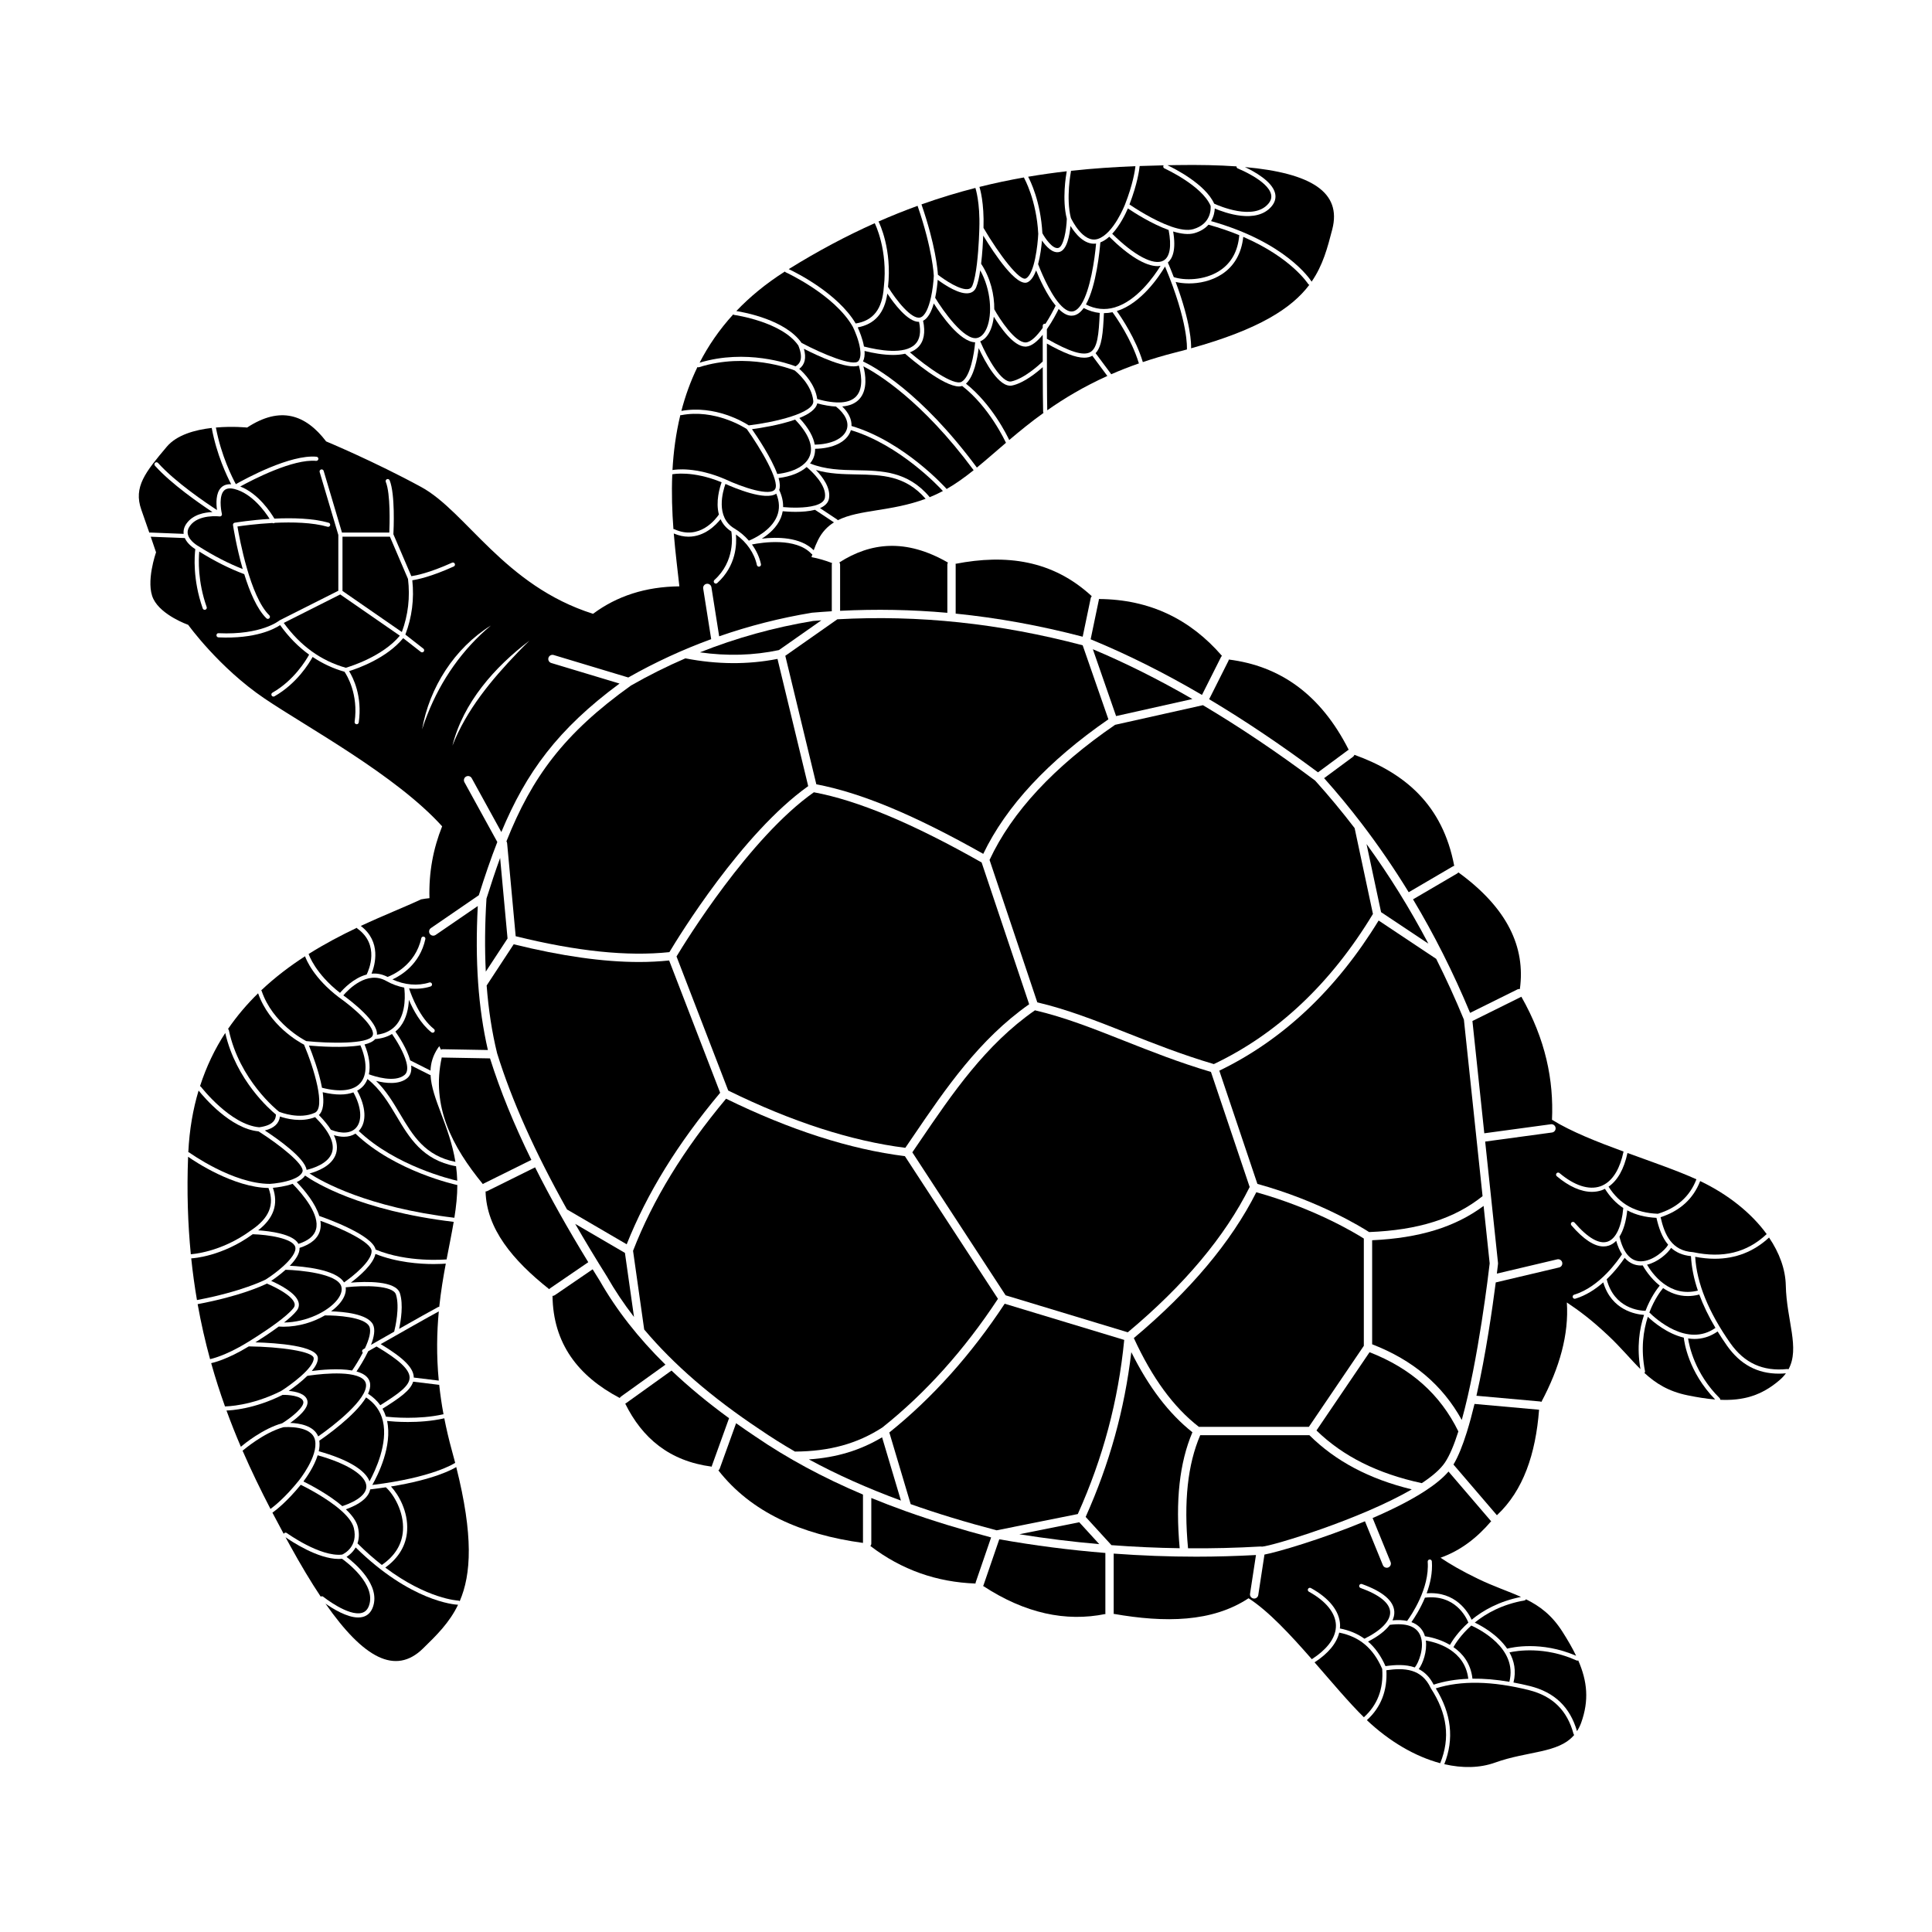 <?xml version="1.0" encoding="utf-8"?>
<!-- Generator: Adobe Illustrator 27.5.0, SVG Export Plug-In . SVG Version: 6.00 Build 0)  -->
<svg version="1.1" xmlns="http://www.w3.org/2000/svg" xmlns:xlink="http://www.w3.org/1999/xlink" x="0px" y="0px"
	 viewBox="0 0 500 500" style="enable-background:new 0 0 500 500;" xml:space="preserve">
<g id="BACKGROUND">
	<rect style="fill:#FFFFFF;" width="500" height="500"/>
</g>
<g id="OBJECTS">
	<g>
		<path d="M118.247,306.659c-0.16-0.033-16-3.457-26.255-13.285c-0.834,0.532-1.836,0.818-2.981,0.818
			c-0.806,0-1.682-0.144-2.601-0.411c0.818,1.752,1.002,3.352,0.545,4.789c-1.011,3.178-4.846,4.591-6.853,5.124
			c3.3,2.147,15.033,8.774,37.47,11.461c0.007,0.001,0.012,0.005,0.018,0.006c0.467-2.94,0.769-5.75,0.765-8.491
			C118.319,306.67,118.283,306.667,118.247,306.659z"/>
		<path d="M73.509,342.267c5.813-0.063,11.433-2.892,13.769-5.874c0.703-0.898,1.453-2.241,1.029-3.537
			c-1.054-3.224-10.544-4.142-14.402-4.24c-1.366,1.222-2.806,2.26-3.718,2.878c2.018,0.889,6.404,3.073,7.075,5.526
			c0.209,0.762,0.049,1.511-0.46,2.167C76.087,340.105,74.885,341.181,73.509,342.267z"/>
		<path d="M85.634,292.377c2.869,1.141,5.256,0.945,6.56-0.558c1.622-1.868,1.314-5.412-0.737-9.113
			c-0.921,0.334-2.045,0.552-3.448,0.552c-1.265,0-2.761-0.186-4.494-0.592c0.35,2.593,0.191,4.838-0.997,5.9
			C83.824,289.897,84.877,291.171,85.634,292.377z"/>
		<path d="M79.949,270.586c0.817,2.013,2.622,6.738,3.382,10.927c4.783,1.205,8.241,0.764,9.992-1.308
			c1.724-2.04,1.689-5.641-0.052-9.681C88.921,271.269,82.458,270.81,79.949,270.586z"/>
		<path d="M59.01,266.296c0.105,0.075,0.186,0.184,0.215,0.32c2.734,12.859,12.435,20.659,12.996,21.1
			c0.582,0.235,5.321,2.043,9.245,0.271c2.859-1.288-0.162-11.418-2.781-17.632c-1.311-0.675-8.913-4.897-11.891-13.291
			C63.976,259.815,61.351,262.882,59.01,266.296z"/>
		<path d="M68.537,292.563c3.217,2.108,10.378,7.124,10.807,10.205c1.592-0.376,5.655-1.604,6.584-4.528
			c0.761-2.397-0.722-5.469-4.376-9.127c-3.582,1.433-7.513,0.387-9.103-0.161C72.219,290.773,70.907,291.983,68.537,292.563z"/>
		<path d="M97.094,268.914c-0.523,0.628-1.488,1.083-2.751,1.392c1.2,2.873,1.574,5.553,1.123,7.717
			c1.464,0.542,6.682,2.256,9.227,0.179c0.791-0.645,0.836-1.843,0.493-3.234c-0.005-0.015-0.007-0.03-0.011-0.045
			c-0.63-2.5-2.513-5.611-3.722-7.332C100.234,268.336,98.776,268.777,97.094,268.914z"/>
		<path d="M67.722,256.479c2.842,8.338,10.753,12.557,11.539,12.958c5.999,0.614,15.867,0.799,17.11-1.311
			c1.196-2.025-4.645-7.197-8.607-9.981c-0.004-0.003-0.005-0.007-0.009-0.009c-0.002-0.001-0.004-0.001-0.006-0.002
			c-6.541-4.947-8.493-9.777-8.805-10.651c-3.909,2.523-7.754,5.431-11.333,8.809C67.659,256.345,67.698,256.408,67.722,256.479z"/>
		<path d="M117.951,301.803c-0.033,0-0.066-0.003-0.1-0.01c-8.496-1.597-11.922-7.358-15.235-12.929
			c-2.053-3.451-4.187-7.001-7.518-9.618c-0.244,0.608-0.546,1.175-0.953,1.655c-0.412,0.487-0.972,0.966-1.705,1.367
			c2.266,4.126,2.506,8.023,0.566,10.257c-0.053,0.061-0.12,0.102-0.175,0.16c9.558,9.096,24.03,12.557,25.504,12.891
			c-0.042-1.306-0.146-2.569-0.309-3.786C118.002,301.793,117.977,301.803,117.951,301.803z"/>
		<path d="M98.522,347.857c5.949,3.577,8.527,6.174,8.561,8.614c0,0.013-0.002,0.026-0.002,0.04l6.473,0.788
			c-0.63-6.611-0.498-12.526,0.01-17.911C111.013,340.756,103.315,345.127,98.522,347.857z"/>
		<path d="M89.47,333.155c0.165,1.22-0.288,2.555-1.343,3.902c-0.619,0.79-1.449,1.577-2.443,2.313
			c3.183,0.097,9.483,0.64,10.852,3.427c0.639,1.301,0.252,3.255-0.521,5.249c1.499-0.855,3.675-2.095,5.999-3.415
			c0.268-1.066,1.5-6.352,0.457-9.618C101.712,332.637,94.333,332.603,89.47,333.155z"/>
		<path d="M78.959,304.233c-0.478,0.704-1.253,1.257-2.158,1.69c2.116,2.22,4.838,5.543,5.824,8.765
			c2.26,0.786,13.785,4.963,14.582,8.699c8.257,3.438,18.116,2.563,18.215,2.552c0.051-0.003,0.1,0.009,0.149,0.019
			c0.657-3.442,1.326-6.663,1.846-9.738C93.092,313.304,81.451,305.986,78.959,304.233z"/>
		<path d="M74.998,327.578c3.438,0.169,12.006,0.929,14.036,4.315c2.396-1.658,7.174-5.507,7.139-8.116
			c-0.031-2.307-7.802-5.89-13.255-7.842c0.131,0.848,0.122,1.679-0.084,2.467c-0.547,2.083-2.341,3.607-5.309,4.549
			C77.602,324.426,76.463,326.082,74.998,327.578z"/>
		<path d="M106.006,356.486c-0.029-2.061-2.673-4.537-8.557-8.017c-0.897,0.511-1.643,0.937-2.154,1.229
			c-1.039,2.179-2.332,4.2-3.036,5.24c0.855,0.234,1.607,0.554,2.189,0.983c0.773,0.569,1.222,1.295,1.335,2.157
			c0.106,0.806-0.105,1.692-0.532,2.617c1.289,0.833,2.348,1.826,3.165,2.975C103.167,360.68,106.036,358.661,106.006,356.486z"/>
		<path d="M357.422,236.065l12.241,8.15c-4.787-9.085-10.129-17.69-16.003-25.774L357.422,236.065z"/>
		<path d="M112.242,327.136c-3.599,0-9.579-0.416-15.08-2.617c-0.576,2.708-4.171,5.775-6.363,7.425
			c3.871-0.32,11.653-0.532,12.698,2.742c0.937,2.939,0.237,7.164-0.208,9.222c4.208-2.386,8.575-4.846,10.082-5.639
			c0.098-0.051,0.202-0.06,0.304-0.05c0.423-4.005,1.044-7.71,1.696-11.194C114.972,327.058,113.85,327.136,112.242,327.136z"/>
		<path d="M114.665,366.024c0.039-0.009,0.077-0.003,0.116-0.004c-0.492-2.65-0.855-5.193-1.117-7.645
			c-0.021,0.003-0.04,0.011-0.061,0.011s-0.044-0.001-0.066-0.004l-6.613-0.805c-0.68,2.281-3.569,4.258-7.931,7.001
			c0.364,0.643,0.661,1.327,0.893,2.053C101.468,366.804,108.372,367.44,114.665,366.024z"/>
		<path d="M52.008,281.264c0.076,0.099,7.637,9.849,15.084,10.47c3.705-0.494,4.294-2.054,4.317-3.291
			c-1.427-1.165-10.311-8.85-13.113-21.111c-2.657,4.064-4.879,8.639-6.532,13.764C51.856,281.13,51.943,281.181,52.008,281.264z"/>
		<path d="M193.785,110.09c6.695-0.804,16.99-3.2,16.693-6.321c-0.408-4.285-4.325-7.507-4.817-7.897
			c-0.905-0.364-12.388-4.783-24.768-0.833c-0.139,0.043-0.281,0.026-0.402-0.034c-1.807,3.725-3.159,7.529-4.152,11.341
			C185.111,104.771,192.551,109.286,193.785,110.09z"/>
		<path d="M205.892,94.805c1.063-0.633,2.126-1.919,0.717-5.386c-4.232-6.156-16.443-7.892-16.566-7.909
			c-0.113-0.015-0.206-0.072-0.284-0.144c-3.633,3.975-6.487,8.178-8.702,12.5C193.068,90.234,204.133,94.131,205.892,94.805z"/>
		<path d="M187.66,124.016c0.004,0.002,0.006,0.005,0.009,0.007c0.003,0.001,0.005,0.001,0.008,0.002
			c4.382,2.061,11.768,4.572,12.934,2.531c1.215-2.126-3.833-10.605-7.339-15.512c-0.738-0.483-8.321-5.265-16.974-3.602
			c-0.079,0.014-0.157,0.008-0.23-0.011c-1.162,4.784-1.776,9.57-2.031,14.217C174.934,121.488,180.103,120.78,187.66,124.016z"/>
		<path d="M206.847,95.458c1.264,1.11,4.121,4.005,4.651,7.826c4.989,1.364,8.391,1.128,10.096-0.72
			c2.08-2.255,1.134-6.393,0.67-7.963c-2.889,1.155-10.794-2.581-14.219-4.331C208.717,92.616,208.316,94.355,206.847,95.458z"/>
		<path d="M229.82,74.244c2.09,3.437,6.099,8.511,8.32,7.928c1.286-0.343,2.198-2.577,2.777-5.149
			c0.001-0.005,0.002-0.009,0.003-0.014c0.427-1.903,0.672-3.988,0.748-5.632c-0.007-0.188-0.316-6.86-4.202-18.108
			c-3.319,1.206-6.686,2.553-10.102,4.055C227.609,57.81,230.896,64.526,229.82,74.244z"/>
		<path d="M228.73,74.337c0-0.004,0.003-0.006,0.004-0.009c0-0.005-0.002-0.01-0.001-0.015c1.121-9.64-2.309-16.46-2.344-16.529
			c-0.004-0.007-0.003-0.015-0.006-0.022c-7.193,3.217-14.605,7.125-22.262,11.886c2.037,0.965,12.713,6.303,17.333,14.07
			C226.016,82.984,228.336,79.998,228.73,74.337z"/>
		<path d="M301.161,42.786c-2.054,0.045-4.128,0.103-6.22,0.181c-0.09,0.943-0.552,4.524-2.636,9.948
			c1.315,0.893,6.198,4.099,10.695,5.682c0.056,0.009,0.107,0.03,0.157,0.056c2.129,0.733,4.161,1.091,5.671,0.648
			c4.716-1.375,4.536-5.397,4.476-6.031c-2.246-5.258-11.844-9.634-11.94-9.678c-0.271-0.122-0.392-0.441-0.27-0.712
			C301.111,42.843,301.138,42.817,301.161,42.786z"/>
		<path d="M186.052,133.152c-0.897-3.327,0.222-7.008,0.703-8.338c-7.538-3.096-12.577-2.097-12.629-2.086
			c-0.048,0.009-0.093,0.003-0.14,0c-0.216,4.967-0.038,9.76,0.297,14.208c0.088-0.007,0.178,0,0.264,0.039
			C181.073,139.945,185.313,134.248,186.052,133.152z"/>
		<path d="M125.725,251.454l5.626-8.575l-1.92-20.838c-1.196,3.289-2.357,6.777-3.531,10.517
			C125.477,239.288,125.432,245.55,125.725,251.454z"/>
		<path d="M49.015,298.289c0.112,0.081,11.286,8.098,20.815,8.098c0.008,0,0.015,0,0.023,0c1.263-0.071,3.806-0.395,5.791-1.146
			c0.017-0.007,0.033-0.012,0.05-0.018c1.241-0.476,2.256-1.12,2.586-1.98c0.699-1.819-6.202-7.182-11.377-10.45
			c-7.223-0.671-14.142-8.861-15.503-10.56c-1.446,4.812-2.382,10.11-2.665,15.965C48.833,298.204,48.929,298.228,49.015,298.289z"
			/>
		<path d="M162.188,322.021c5.26-13.213,13.184-26.06,24.19-39.211l-13.204-34.24c-2.475,0.251-5.04,0.395-7.734,0.395
			c-9.352,0-20.082-1.524-32.496-4.586l-7.001,10.671c0.479,6.252,1.371,12.082,2.71,17.539
			c3.767,12.155,9.738,25.502,18.088,40.418L162.188,322.021z"/>
		<path d="M201.082,133.605c0.736-1.804,0.67-3.77-0.181-5.851c-2.78,1.927-10.822-1.459-13.157-2.513
			c-0.683,1.906-2.642,8.593,2.289,11.516c0.005,0.003,0.009,0.007,0.014,0.009c0.002,0.001,0.004,0.003,0.006,0.004
			c1.432,0.851,2.695,1.933,3.756,3.155C195.063,139.41,199.558,137.338,201.082,133.605z"/>
		<path d="M66.814,318.406c2.978,0.199,9.04,0.919,10.43,3.506c2.566-0.823,4.104-2.091,4.547-3.783
			c0.986-3.759-3.258-8.881-6.063-11.764c-1.877,0.666-3.983,0.94-5.104,1.043C72.09,311.652,70.84,315.267,66.814,318.406z"/>
		<path d="M117.807,378.603c-0.258-0.998-0.531-2.017-0.82-3.063c-0.817-2.95-1.472-5.775-2.006-8.501
			c-0.027,0.011-0.05,0.029-0.079,0.035c-3.237,0.73-6.58,0.938-9.33,0.938c-2.425,0-4.366-0.159-5.389-0.265
			c1.388,6.469-2.348,13.939-3.829,16.556c15.676-1.917,21.228-5.59,21.283-5.628C117.69,378.638,117.748,378.618,117.807,378.603z"
			/>
		<path d="M131.066,217.736l0.051,0.094c0.071,0.129,0.115,0.272,0.128,0.42l2.215,24.046c15.885,3.918,28.908,5.261,39.781,4.116
			c2.385-3.99,18.763-30.753,35.922-42.962l-7.949-32.926c-7.639,1.507-15.653,1.453-23.838-0.145
			c-4.81,2.074-9.505,4.418-14.069,7.029C145.898,189.85,137.656,201.166,131.066,217.736z"/>
		<path d="M215.828,135.193l-4.902-3.255c-1.567,0.407-3.398,0.529-5.001,0.529c-1.417,0-2.652-0.093-3.362-0.16
			c-0.097,0.581-0.257,1.151-0.485,1.71c-1.007,2.461-3.095,4.235-4.918,5.388c3.897-0.457,9.969-0.471,13.428,2.997
			c0.313-0.873,0.676-1.754,1.12-2.642C212.751,137.676,214.149,136.238,215.828,135.193z"/>
		<path d="M201.59,168.241l10.975-7.699c-0.717,0.054-1.432,0.1-2.15,0.163c-10.092,1.669-19.886,4.393-29.271,8.12
			C188.167,169.826,195.027,169.635,201.59,168.241z"/>
		<path d="M381.604,363.337c-0.625,2.598-1.294,5.076-2.002,7.341c-0.005,0.014-0.008,0.028-0.013,0.042
			c-1.058,3.378-2.206,6.254-3.433,8.302l11.245,13.12c6.868-6.418,10.03-15.914,10.909-27.307c-0.005,0-0.009,0-0.013-0.001
			L381.604,363.337z"/>
		<path d="M340.208,430.215c4.522,5.196,8.902,10.415,12.764,14.214c0.007-0.007,0.009-0.016,0.016-0.022
			c3.51-3.162,5.1-7.363,4.726-12.491c-2.301-5.351-5.858-8.337-11.128-9.397C345.937,425.255,343.785,427.884,340.208,430.215z"/>
		<path d="M354.047,424.839c1.846,1.588,3.335,3.693,4.521,6.357c2.57-0.369,5.24-0.488,7.575,0.334
			c0.971-1.099,2.655-5.317,1.428-8.264c-0.996-2.393-3.663-3.313-7.897-2.756C358.554,422.031,356.654,423.503,354.047,424.839z"/>
		<path d="M380.769,420.69c-2.696,2.41-4.132,4.707-4.617,5.582c2.343,1.62,4.427,4.134,4.904,8.024
			c0.006,0.05-0.004,0.096-0.011,0.143c2.987-0.043,6.183,0.23,9.577,0.811C392.843,426.571,382.737,421.57,380.769,420.69z"/>
		<path d="M370.299,436.925c-2.348-5.127-6.88-5.332-11.503-4.673c0.282,5.267-1.405,9.617-5.051,12.92
			c5.771,5.476,12.47,9.407,18.993,11.145c0.006-0.021,0.003-0.043,0.012-0.064C375.361,449.792,374.559,443.469,370.299,436.925z"
			/>
		<path d="M368.565,422.851c0.082,0.197,0.149,0.401,0.211,0.606c0.987,0.141,3.779,0.661,6.467,2.236
			c0.565-1.001,2.067-3.338,4.772-5.768c-0.562-1.398-3.45-7.365-11.236-6.452c-1.233,2.962-2.755,5.278-3.505,6.331
			C367.134,420.48,368.085,421.698,368.565,422.851z"/>
		<path d="M379.988,434.426c-0.455-3.709-2.487-6.034-4.73-7.502c-0.008-0.003-0.016-0.001-0.024-0.005
			c-0.069-0.032-0.127-0.076-0.174-0.129c-2.342-1.472-4.856-2.024-6.052-2.213c0.367,2.817-0.773,5.949-1.836,7.384
			c1.524,0.769,2.852,2.045,3.853,4.03c2.723-0.893,5.723-1.394,8.975-1.523C379.998,434.453,379.989,434.441,379.988,434.426z"/>
		<path d="M338.866,371.425l-28.25,0.001c-3.25,7.593-4.284,17.183-3.151,29.274c6.261,0.046,12.526-0.105,18.78-0.467
			c0.048-0.002,0.091,0.012,0.137,0.015c0.03,0.002,0.058-0.009,0.088-0.004c0.019,0.003,0.034,0.015,0.052,0.019
			c0.025,0.005,0.052,0.001,0.077,0.008c2.679-0.168,25.424-7.051,38.76-14.82C354.344,382.764,345.654,378.158,338.866,371.425z"/>
		<path d="M407.896,428.511c-0.957-1.994-2.156-4.063-3.568-6.272c-2.747-4.297-5.864-6.595-9.406-8.349
			c-0.073,0.15-0.206,0.269-0.382,0.3c-5.772,1.015-9.945,3.352-12.871,5.732c1.758,0.843,5.896,3.108,8.381,6.751
			C391.189,426.37,398.787,424.6,407.896,428.511z"/>
		<path d="M432.483,322.945c-0.962,1.507-3.471,3.691-6.227,4.357c0.607,1.051,2.02,3.197,4.221,4.848
			c0.072,0.025,0.141,0.062,0.2,0.118c0.017,0.017,0.025,0.039,0.039,0.057c2.17,1.551,5.065,2.588,8.674,1.686
			c0.008-0.002,0.015,0.001,0.023-0.001c-1.048-3.083-1.646-6.063-1.79-8.927C435.414,324.874,433.748,324.096,432.483,322.945z"/>
		<path d="M377.105,226.064l-11.413,6.684c2.731,4.559,5.313,9.252,7.743,14.074c0.019,0.028,0.028,0.06,0.045,0.09
			c2.487,4.94,4.815,10.014,6.979,15.217l12.259-6.077c0.201-0.1,0.416-0.112,0.623-0.083c1.493-10.812-3.193-20.946-15.913-30.197
			C377.343,225.887,377.235,225.988,377.105,226.064z"/>
		<path d="M424.518,326.428c0.045,0.001,0.09,0.002,0.135,0.002c3.144,0,6.386-3.006,7.061-4.293
			c-1.597-1.884-2.445-4.422-3.024-6.958c-2.913-0.151-5.411-0.786-7.556-1.939c-0.312,2.914-1.004,5.216-2.022,6.807
			C420.113,324.203,421.928,326.357,424.518,326.428z"/>
		<path d="M416.292,307.108c2.88,4.539,6.943,6.787,12.763,7.015c4.921-1.491,8.273-4.483,9.963-8.892
			c0.004-0.009,0.012-0.016,0.016-0.025c-4.931-2.241-11.374-4.457-17.846-6.813C420.294,302.569,418.613,305.522,416.292,307.108z"
			/>
		<path d="M443.775,325.765c-1.624,0-3.314-0.176-5.062-0.508c0.4,6.813,3.454,14.332,9.104,22.369
			c3.632,5.149,8.433,7.331,14.712,6.681c0.117-0.012,0.226,0.023,0.323,0.08c3.026-5.499-0.492-12.685-0.688-21.701
			c-0.092-4.236-1.672-8.468-4.335-12.411C453.889,323.926,449.178,325.765,443.775,325.765z"/>
		<path d="M443.956,343.656c-1.763-2.96-3.157-5.847-4.191-8.653c-0.037,0.019-0.071,0.044-0.114,0.054
			c-1.001,0.25-1.954,0.362-2.857,0.362c-2.525,0-4.654-0.883-6.387-2.065c-0.64,0.762-2.273,2.928-3.558,6.317
			C428.38,341.193,436.657,348.815,443.956,343.656z"/>
		<path d="M429.757,315.013c1.047,4.553,2.86,8.707,8.411,9.049c7.721,1.641,13.907,0.118,18.999-4.636
			c0.017-0.015,0.037-0.021,0.055-0.034c-3.963-5.466-10.036-10.309-17.219-13.731C438.23,310.25,434.776,313.386,429.757,315.013z"
			/>
		<path d="M415.811,331.069c1.935,7.582,8.516,8.146,10.043,8.173c1.298-3.406,2.95-5.638,3.683-6.526
			c-2.444-1.952-3.932-4.376-4.411-5.236c-0.158,0.012-0.315,0.027-0.473,0.027c-0.056,0-0.109-0.001-0.165-0.002
			c-1.249-0.035-2.727-0.487-4.025-1.98C419.75,326.603,418.134,328.855,415.811,331.069z"/>
		<path d="M234.595,391.163c-0.1-0.021-0.193-0.055-0.282-0.103c-3.037-1.087-5.971-2.213-8.82-3.379v11.778
			c0,0.247-0.097,0.463-0.236,0.644c8.102,6.197,17.199,9.354,27.21,9.715c0.004-0.104,0.006-0.21,0.042-0.314l3.99-11.619
			C248.656,395.809,241.378,393.58,234.595,391.163z"/>
		<path d="M63.966,347.443c0.001-0.001,0.003-0.001,0.004-0.002c0.001,0,0.001-0.001,0.001-0.001
			c0.062-0.037,4.127-2.482,7.623-5.07c0.02-0.019,0.043-0.033,0.065-0.049c1.797-1.334,3.439-2.702,4.292-3.797
			c0.306-0.391,0.391-0.779,0.271-1.218c-0.559-2.044-5.162-4.303-7.154-5.115c-1.169,0.577-7.018,3.275-17.91,5.321
			c-0.002,0-0.005,0-0.007,0.001c0.885,4.964,1.973,9.696,3.215,14.237c0.013-0.004,0.023-0.012,0.037-0.015
			C54.44,351.727,58.231,350.972,63.966,347.443z"/>
		<path d="M79.923,247.017c0.016,0.049,1.644,4.923,8.07,9.937c0.917-1.076,3.559-3.87,6.893-4.74
			c0.584-1.179,3.442-7.691-2.378-11.891c-0.076-0.054-0.126-0.127-0.163-0.206c-4.03,1.912-8.278,4.137-12.485,6.785
			C79.882,246.939,79.909,246.973,79.923,247.017z"/>
		<path d="M106.411,275.753c0.149,1.332-0.093,2.515-1.037,3.285c-2.144,1.748-5.635,1.311-8.05,0.695
			c2.62,2.529,4.443,5.596,6.218,8.581c3.31,5.566,6.445,10.822,14.319,12.378c-1.54-9.427-6.13-16.272-6.443-22.497
			c-0.006,0-0.011,0.005-0.017,0.005c-0.082,0-0.164-0.018-0.242-0.058L106.411,275.753z"/>
		<path d="M88.854,257.601c2.073,1.507,8.995,6.814,8.701,10.182c2.231-0.292,3.972-1.208,5.174-2.743
			c2.49-3.181,2.059-8.105,1.884-9.447c-1.595-0.317-3.169-0.881-4.624-1.709C95.011,251.049,90.171,256.065,88.854,257.601z"/>
		<path d="M73.261,327.728c0.044-0.062,0.097-0.11,0.162-0.145c1.896-1.749,3.323-3.604,2.99-4.867
			c-0.582-2.209-6.986-3.188-11.009-3.299c-7.907,5.748-15.367,6.222-15.914,6.249c0.388,3.712,0.886,7.304,1.483,10.784
			c11.622-2.185,17.564-5.195,17.802-5.318C70.154,330.262,71.826,329.03,73.261,327.728z"/>
		<path d="M75.108,368.251c2.328,0.077,6.09,0.66,7.239,3.488c4.105-2.827,12.867-9.723,12.367-13.52
			c-0.075-0.568-0.371-1.036-0.906-1.431c-3.196-2.356-12.845-0.943-14.268-0.717c-1.58,1.56-3.508,2.992-4.819,3.899
			c1.811,0.149,4.404,0.687,4.829,2.524C79.993,364.416,77.093,366.844,75.108,368.251z"/>
		<path d="M91.124,354.684c0.747-1.078,1.836-2.797,2.778-4.626c-0.042-0.038-0.089-0.067-0.119-0.118
			c-0.148-0.258-0.058-0.587,0.2-0.734c0.015-0.009,0.181-0.103,0.465-0.266c1.042-2.236,1.714-4.453,1.119-5.667
			c-1.205-2.456-8.575-2.885-11.494-2.844c-2.896,1.698-6.703,2.926-10.715,2.926c-0.404,0-0.811-0.019-1.219-0.045
			c-2.183,1.613-4.541,3.142-6.049,4.089c5.401,0.154,16.095,0.866,16.174,4.085c0.025,1.027-0.619,2.184-1.568,3.329
			C83.046,354.507,87.631,354.062,91.124,354.684z"/>
		<path d="M94.812,384.661c-0.075-2.826-4.892-5.885-12.598-8.037c-0.909,2.889-2.831,5.639-3.688,6.774
			c1.7,0.839,6.513,3.344,10.071,6.392C92.651,388.413,94.864,386.599,94.812,384.661z"/>
		<path d="M99.084,367.73c-0.606-2.551-2.073-4.59-4.343-6.082c-2.843,4.729-10.501,10.105-12.106,11.2
			c0.128,0.877,0.065,1.803-0.139,2.736c7.373,2.055,12.03,4.826,13.136,7.777C97.176,380.516,100.461,373.527,99.084,367.73z"/>
		<path d="M126.817,273.909l-12.284-0.217c-0.072-0.001-0.134-0.03-0.202-0.044c-2.8,12.679,2.683,23.082,10.644,32.805
			c0.062-0.051,0.115-0.109,0.189-0.146l12.354-6.124C132.956,290.89,129.444,282.235,126.817,273.909z"/>
		<path d="M58.415,363.966C58.415,363.966,58.415,363.966,58.415,363.966c0.082,0,6.517-0.04,14.329-3.975
			c2.391-1.512,8.506-5.943,8.444-8.48c-0.043-1.774-8.722-2.968-16.795-3.067c-5.589,3.416-9.288,4.247-9.739,4.339
			c1.088,3.877,2.289,7.611,3.583,11.219C58.293,363.982,58.351,363.966,58.415,363.966L58.415,363.966z"/>
		<path d="M164.079,340.828l-2.347-16.58l-12.871-7.511c2.532,4.394,5.253,8.915,8.193,13.589
			C159.098,333.913,161.436,337.41,164.079,340.828z"/>
		<path d="M89.514,390.613c1.545,1.469,2.736,3.034,3.106,4.585c0.409,1.711,0.283,3.106-0.104,4.229
			c2.173,2.157,4.285,4.006,6.303,5.58c3.415-2.345,5.266-5.365,5.474-8.994c0.273-4.747-2.372-9.257-4.434-11.101
			c-1.268,0.191-2.619,0.371-4.045,0.538C95.495,387.03,94.015,388.975,89.514,390.613z"/>
		<path d="M205.735,375.664c8.902-0.044,16.095-2.02,22.602-6.221c11.132-8.834,21.224-20.064,29.934-33.311l-24.09-36.92
			c-14.163-1.766-29.725-6.765-46.278-14.864c-11.037,13.214-18.921,26.1-24.07,39.36l2.884,20.37
			c7.647,9.078,17.522,17.613,29.878,25.836C199.529,371.921,202.573,373.833,205.735,375.664z"/>
		<path d="M78.499,362.736c-0.352-1.523-3.977-1.786-5.362-1.74c-7.362,3.686-13.372,4.015-14.525,4.044
			c1.177,3.219,2.42,6.344,3.72,9.378c0.851-0.719,5.746-4.716,10.697-6.081C75.506,366.81,78.811,364.086,78.499,362.736z"/>
		<path d="M77.271,383.254C77.271,383.254,77.272,383.254,77.271,383.254c0.002-0.002,0.002-0.003,0.003-0.004
			c0.052-0.063,5.159-6.354,4.255-10.546c-0.833-3.863-7.677-3.385-8.171-3.342c-5.106,1.393-10.396,5.934-10.449,5.98
			c-0.042,0.036-0.089,0.06-0.137,0.081c2.288,5.261,4.728,10.269,7.227,15.09C70.879,389.874,73.738,387.64,77.271,383.254z"/>
		<path d="M91.572,395.449c-0.366-1.53-1.687-3.118-3.382-4.606c-0.01-0.007-0.017-0.016-0.027-0.024
			c-3.607-3.156-8.889-5.852-10.326-6.558c-3.678,4.497-6.558,6.672-7.334,7.217c0.97,1.856,1.946,3.686,2.925,5.493
			c0.015-0.035,0.024-0.071,0.048-0.103c0.176-0.241,0.512-0.294,0.753-0.119c0.086,0.063,8.644,6.237,14.324,5.578
			C89.136,402.062,92.713,400.223,91.572,395.449z"/>
		<path d="M309.13,60.336c-1.53,0.446-3.479,0.187-5.521-0.428c0.807,4.724-0.15,6.974-1.365,8.033
			c0.563,1.325,1.065,2.574,1.528,3.774c2.619,0.884,7.855,0.95,11.849-1.643c3.049-1.979,4.756-5.083,5.101-9.211
			c-2.368-0.973-5.02-1.892-7.969-2.711C311.968,59.043,310.818,59.844,309.13,60.336z"/>
		<path d="M236.82,89.116c1.25-1.223,1.589-3.187,1.033-5.823c-2.929,0.073-6.564-4.835-8.212-7.324
			c-0.732,5.053-3.252,7.93-7.665,8.76c0.466,1.025,1.271,2.989,1.623,4.95C227.492,90.686,234.044,91.835,236.82,89.116z"/>
		<path d="M329.986,49.992c0.3,1.223-0.023,2.393-0.96,3.479c-3.931,4.549-12.064,1.59-14.643,0.488
			c-0.04,0.812-0.239,2.055-0.957,3.263c19.178,5.425,25.511,14.866,26.019,15.669c2.927-4.24,4.106-8.751,5.346-13.534
			c2.496-9.626-5.471-14.573-22.608-16.12C324.598,44.377,329.233,46.928,329.986,49.992z"/>
		<path d="M350.169,195.848l-7.488,5.539c3.37,3.773,6.605,7.69,9.705,11.742c0.033,0.039,0.064,0.075,0.091,0.118
			c4.299,5.628,8.334,11.519,12.096,17.659l11.445-6.702c0.106-0.063,0.22-0.093,0.335-0.116
			c-3.003-15.89-12.869-24.057-25.83-28.742C350.451,195.538,350.345,195.717,350.169,195.848z"/>
		<path d="M207.445,88.741c5.403,2.876,13.473,6.207,14.705,4.701c0.583-0.713,0.639-1.914,0.438-3.227
			c-0.004-0.018-0.007-0.034-0.009-0.053c-0.331-2.095-1.308-4.461-1.872-5.594c-4.711-8.291-17.234-14.035-17.36-14.093
			c-0.098-0.044-0.168-0.119-0.223-0.204c-4.949,3.148-9.099,6.586-12.564,10.228C192.709,80.84,203.286,82.794,207.445,88.741z"/>
		<path d="M100.911,138.897H88.636v14.04l15.366,10.633c1.619-4.381,2.161-8.998,1.588-13.74L100.911,138.897z"/>
		<path d="M378.855,263.87c-2.212-5.383-4.608-10.62-7.168-15.72l-14.899-9.919c-10.921,17.851-24.783,30.917-41.232,38.86
			l9.858,29.297c15.985,4.42,26.987,11.227,28.916,12.47c12.715-0.498,22.07-3.46,29.357-9.293l-1.576-14.907c0,0,0,0,0,0
			c0,0,0,0,0-0.001L378.855,263.87z"/>
		<path d="M38.841,137.82l8.691,0.342c-0.109-0.904,0.121-1.798,0.732-2.664c1.667-2.364,4.706-2.904,6.72-2.981
			c-3.268-2.157-10.645-7.256-14.884-11.99c-0.198-0.222-0.179-0.563,0.042-0.761c0.221-0.2,0.562-0.18,0.761,0.041
			c4.436,4.955,12.422,10.346,15.255,12.19c-0.222-1.62-0.349-4.402,1.078-5.813c0.649-0.641,1.52-0.926,2.597-0.854
			c-1.13-2.155-3.765-7.689-5.039-14.579c-4.297,0.493-9.034,1.777-11.636,4.866c-5.545,6.584-8.664,10.406-6.585,16.293
			c0.76,2.152,1.473,4.202,2.072,5.942C38.708,137.83,38.774,137.817,38.841,137.82z"/>
		<path d="M60.744,135.277c0.313-0.053,4.161-0.684,9.037-0.987c-1.221-1.929-4.567-6.58-9.081-7.728
			c-1.22-0.311-2.132-0.179-2.707,0.389c-1.337,1.321-0.861,4.808-0.564,6.041c0.004,0.016-0.001,0.031,0.002,0.047
			c0.006,0.042,0.009,0.084,0.005,0.128c-0.002,0.028-0.007,0.054-0.014,0.081c-0.004,0.017-0.003,0.035-0.009,0.052
			c-0.007,0.021-0.022,0.037-0.031,0.056c-0.011,0.023-0.022,0.045-0.037,0.066c-0.027,0.04-0.059,0.073-0.095,0.104
			c-0.012,0.011-0.023,0.023-0.036,0.032c-0.106,0.076-0.237,0.115-0.377,0.096c-0.053-0.007-5.485-0.664-7.693,2.466
			c-0.521,0.739-0.69,1.455-0.515,2.19c0.426,1.796,2.731,3.046,2.755,3.058c0.005,0.003,0.007,0.009,0.012,0.012
			c0.007,0.004,0.016,0.004,0.023,0.009c3.896,2.477,7.72,4.434,11.4,5.882c-1.636-5.686-2.456-10.976-2.517-11.38
			C60.257,135.598,60.454,135.325,60.744,135.277z"/>
		<path d="M279.309,393.957l-15.504,3.107c6.853,1.101,13.752,1.955,20.679,2.557L279.309,393.957z"/>
		<path d="M211.266,202.976c11.592,2.196,25.371,7.938,43.199,18.002c5.939-12.357,16.817-24.065,32.386-34.822l-6.658-19.155
			c-21.556-5.684-42.399-7.893-63.491-6.73l-13.467,9.446L211.266,202.976z"/>
		<path d="M228.281,371.973c-5.67,3.385-11.779,5.24-18.942,5.717c7.242,3.934,15.129,7.458,23.822,10.659L228.281,371.973z"/>
		<path d="M245.172,158.595v-12.48c0-0.195,0.065-0.368,0.156-0.525c-10.99-6.327-20.051-5.16-28.096-0.045
			c0.108,0.168,0.186,0.356,0.186,0.57v11.962C226.699,157.604,235.922,157.769,245.172,158.595z"/>
		<path d="M383.955,312.091c-7.355,5.477-16.608,8.316-28.844,8.885v26.922c10.566,4.097,18.183,10.523,23.194,19.582
			c4.285-15.34,7.01-38.658,7.223-40.516L383.955,312.091z"/>
		<path d="M373.934,378.525c1.242-1.839,2.409-4.671,3.49-8.076c-4.706-9.592-12.237-16.306-22.984-20.5l-13.738,20.256
			c6.88,6.694,15.811,11.162,27.262,13.633C370.64,382.068,372.752,380.276,373.934,378.525z"/>
		<path d="M308.596,370.669c-6.087-4.834-11.293-11.634-15.813-20.734c-1.749,14.846-5.629,28.84-11.816,42.643l6.675,7.305
			c5.873,0.446,11.764,0.711,17.659,0.798C304.172,388.374,305.253,378.539,308.596,370.669z"/>
		<path d="M89.493,172.816c1.194-0.345,9.513-2.918,13.984-8.3l-15.424-10.672l-14.619,7.365
			C77.678,167.098,83.073,171.009,89.493,172.816z"/>
		<path d="M314.227,52.708c1.274,0.584,10.19,4.448,13.984,0.057c0.705-0.816,0.944-1.639,0.728-2.516
			c-0.87-3.55-8.523-6.618-8.6-6.649c-0.224-0.089-0.348-0.311-0.332-0.539c-4.558-0.323-9.698-0.432-15.419-0.341
			c-0.813,0.013-1.63,0.028-2.448,0.044C303.869,43.583,311.939,47.625,314.227,52.708z"/>
		<path d="M339.562,429.353c3.592-2.327,5.668-4.92,6.091-7.565c0-0.002-0.001-0.005,0-0.007c0.001-0.004,0.004-0.008,0.005-0.012
			c0.064-0.405,0.094-0.811,0.079-1.218c-0.115-3.145-2.599-6.207-6.996-8.621c-0.261-0.143-0.357-0.471-0.214-0.731
			c0.143-0.263,0.473-0.356,0.731-0.214c4.743,2.605,7.426,5.989,7.555,9.526c0.011,0.311-0.02,0.621-0.047,0.931
			c2.45,0.486,4.555,1.358,6.35,2.657c4.346-2.137,6.771-4.656,6.656-6.94c-0.116-2.294-2.765-4.436-7.663-6.195
			c-0.28-0.101-0.425-0.409-0.325-0.689c0.101-0.281,0.412-0.422,0.689-0.325c5.415,1.947,8.233,4.354,8.375,7.155
			c0.037,0.746-0.126,1.494-0.471,2.236c1.512-0.135,2.756-0.06,3.788,0.154c1.012-1.383,5.841-8.384,5.323-15.322
			c-0.022-0.297,0.201-0.556,0.498-0.578c0.286-0.033,0.556,0.2,0.578,0.498c0.216,2.898-0.426,5.757-1.345,8.261
			c7.505-0.594,10.742,4.883,11.645,6.839c2.928-2.414,7.092-4.778,12.776-5.909c-3.337-1.505-7.033-2.699-11.138-4.685
			c-4.296-2.079-7.11-3.738-9.692-5.456c5.268-1.879,9.509-5.222,13.119-9.467c-0.043-0.037-0.096-0.056-0.134-0.101l-10.92-12.741
			c-1.427,1.677-3.505,3.349-6,4.98c-0.021,0.018-0.046,0.03-0.068,0.046c-3.813,2.482-8.595,4.863-13.571,7.008l4.649,11.383
			c0.225,0.55-0.039,1.18-0.59,1.405c-0.134,0.055-0.271,0.08-0.407,0.08c-0.424,0-0.827-0.253-0.997-0.67l-4.639-11.357
			c-11.165,4.635-22.724,8.005-26.007,8.615l-1.602,10.468c-0.081,0.532-0.541,0.914-1.064,0.914c-0.054,0-0.108-0.004-0.164-0.013
			c-0.588-0.089-0.992-0.64-0.902-1.228l1.534-10.022c-5.155,0.276-10.319,0.427-15.481,0.427c-7.121,0-14.24-0.276-21.34-0.798
			v15.409c0,0.064-0.026,0.119-0.036,0.18c13.336,2.34,25.527,2.183,34.941-4.032c5.169,3.321,10.859,9.467,16.377,15.78
			C339.524,429.392,339.538,429.369,339.562,429.353z"/>
		<path d="M407.233,448.742c-1.637-6.085-5.404-9.792-11.515-11.335c-9.53-2.39-17.637-2.529-24.141-0.456
			c4.044,6.493,4.804,13.109,2.205,19.616c4.636,1.07,9.151,1.026,13.138-0.408c8.483-3.051,16.437-2.366,20.486-7.159
			C407.328,448.932,407.261,448.849,407.233,448.742z"/>
		<path d="M286.068,417.482v-15.578c-9.202-0.745-18.367-1.92-27.455-3.538l-4.067,11.842c-0.029,0.086-0.076,0.159-0.123,0.232
			c10.848,7.098,21.401,9.357,31.688,7.255C286.096,417.622,286.068,417.557,286.068,417.482z"/>
		<path d="M408.225,429.77c-0.075,0-0.149-0.016-0.222-0.047c-8.299-3.753-15.556-2.491-17.358-2.083
			c1.215,2.171,1.797,4.77,1.044,7.791c1.402,0.264,2.826,0.564,4.292,0.932c6.367,1.608,10.333,5.435,12.146,11.656
			c0.41-0.641,0.781-1.338,1.074-2.156c2.08-5.799,1.605-10.738-0.759-16.155C408.372,429.738,408.302,429.77,408.225,429.77z"/>
		<path d="M435.763,346.177c-4.293-1.014-7.892-4.053-9.307-5.389c-1.171,3.584-1.855,8.318-0.732,14.07
			c0.034,0.176-0.029,0.342-0.143,0.465c2.907,2.676,6.171,4.761,11.167,5.783c2.57,0.526,4.931,0.902,7.136,1.08
			C436.932,355.054,435.878,347.294,435.763,346.177z"/>
		<path d="M460.394,355.5c-5.608,0-10.026-2.386-13.457-7.254c-0.868-1.234-1.669-2.456-2.417-3.668
			c-1.99,1.393-4.033,1.943-6.005,1.943c-0.553,0-1.098-0.055-1.637-0.133c0.264,1.816,1.685,9.053,8.174,15.462
			c0.115,0.113,0.162,0.266,0.153,0.415c5.9,0.261,10.678-1.068,15.341-5.089c0.656-0.565,1.198-1.153,1.647-1.763
			C461.582,355.467,460.979,355.5,460.394,355.5z"/>
		<path d="M425.48,340.295c-2.157-0.143-8.422-1.206-10.556-8.415c-2.007,1.756-4.445,3.381-7.227,4.218
			c-0.053,0.016-0.104,0.023-0.156,0.023c-0.232,0-0.446-0.15-0.516-0.383c-0.086-0.285,0.076-0.586,0.36-0.671
			c6.662-2.005,11.464-9.025,12.392-10.466c-0.571-0.886-1.087-2.02-1.504-3.479c-0.569,0.588-1.209,1.008-1.917,1.24
			c-0.442,0.145-0.9,0.217-1.373,0.217c-2.386,0-5.174-1.832-8.311-5.467c-0.194-0.225-0.169-0.565,0.056-0.76
			c0.225-0.191,0.564-0.171,0.761,0.056c3.399,3.939,6.348,5.645,8.532,4.931c2.173-0.712,3.649-3.884,4.085-8.705
			c-1.855-1.209-3.422-2.86-4.754-4.972c-0.279,0.137-0.556,0.277-0.851,0.378c-0.799,0.275-1.64,0.409-2.517,0.409
			c-2.798,0-5.939-1.383-9.087-4.042c-0.227-0.191-0.257-0.531-0.064-0.759c0.193-0.227,0.533-0.255,0.759-0.064
			c3.834,3.239,7.583,4.455,10.56,3.438c0.385-0.132,0.753-0.306,1.108-0.511c0.004-0.002,0.006-0.006,0.01-0.009
			c0.002-0.001,0.004-0.001,0.007-0.003c2.317-1.344,3.992-4.213,4.875-8.401c0.006-0.027,0.022-0.047,0.031-0.072
			c-6.846-2.509-13.621-5.186-18.53-8.231c0.462-10.226-1.636-20.774-7.931-31.849c-0.018,0.01-0.028,0.027-0.047,0.036
			l-12.614,6.253l3.073,29.058l17.236-2.34c0.592-0.073,1.133,0.334,1.213,0.923c0.08,0.59-0.334,1.133-0.923,1.213l-17.299,2.349
			l3.322,31.416c0.008,0.078,0.008,0.156,0,0.232c-0.025,0.224-0.127,1.125-0.298,2.522l15.616-3.69
			c0.577-0.134,1.158,0.221,1.296,0.802c0.137,0.579-0.222,1.159-0.802,1.296l-16.398,3.875c-0.844,6.551-2.567,18.627-4.997,29.327
			l16.392,1.471c0.149,0.013,0.288,0.057,0.412,0.123c4.735-8.88,7.142-17.483,6.594-25.737c3.298,2.218,6.242,4.381,10.689,8.55
			c3.32,3.112,5.756,6.127,8.352,8.698C423.557,348.621,424.279,343.892,425.48,340.295z"/>
		<path d="M223.338,386.792c-10.404-4.403-19.595-9.378-27.95-15.093c-1.678-1.117-3.296-2.242-4.886-3.372l-4.236,11.743
			c-0.071,0.196-0.197,0.351-0.348,0.471c8.509,10.852,21.435,16.583,37.42,18.765V386.792z"/>
		<path d="M92.044,400.473c-0.693,1.223-1.675,2.011-2.361,2.449c2.236,1.694,8.837,7.291,6.831,12.961
			c-0.478,1.352-1.335,2.212-2.545,2.557c-0.396,0.114-0.819,0.164-1.256,0.164c-2.924,0-6.581-2.266-8.479-3.596
			c9.835,14.121,18.08,18.591,25.205,11.653c3.54-3.447,6.874-6.706,9.107-11.349C117.59,415.267,106.254,414.44,92.044,400.473z"/>
		<path d="M83.638,413.227c0.065,0.052,6.516,5.175,10.036,4.176c0.868-0.247,1.464-0.862,1.824-1.88
			c1.934-5.467-5.821-11.287-6.977-12.116c-0.277,0.026-0.555,0.05-0.841,0.05c-5.44,0-12.293-4.578-13.786-5.622
			c0.391,0.719,0.783,1.436,1.174,2.148c2.756,5.014,5.397,9.426,7.936,13.225C83.196,413.08,83.45,413.077,83.638,413.227z"/>
		<path d="M49.407,324.591c0.076-0.003,7.7-0.403,15.518-6.152c0.005-0.003,0.01-0.004,0.014-0.007
			c0.003-0.002,0.003-0.006,0.006-0.008c4.722-3.147,6.166-6.642,4.543-10.969c-9.036-0.164-18.962-6.794-20.81-8.084
			c-0.343,9.009-0.064,17.384,0.705,25.225C49.392,324.596,49.399,324.591,49.407,324.591z"/>
		<path d="M68.458,180.773c11.057,7.48,34.015,19.843,45.967,33.079c-2.304,5.76-3.48,11.928-3.279,18.595
			c-0.712,0.064-1.442,0.168-2.189,0.313c-3.984,1.884-9.5,4.035-15.584,6.872c5.367,4.083,3.694,10.073,2.782,12.354
			c1.319-0.127,2.717,0.091,4.14,0.844c1.132-0.42,7.194-2.976,8.735-10.02c0.063-0.292,0.348-0.476,0.641-0.411
			c0.29,0.063,0.474,0.35,0.411,0.641c-1.424,6.51-6.28,9.415-8.52,10.433c3.083,1.438,6.573,1.749,9.549,0.797
			c0.284-0.09,0.587,0.066,0.677,0.349c0.091,0.283-0.065,0.587-0.349,0.678c-1.751,0.559-3.664,0.714-5.578,0.498
			c0.684,2.057,2.79,7.602,6.449,10.515c0.233,0.186,0.271,0.525,0.086,0.758c-0.185,0.233-0.523,0.272-0.757,0.086
			c-2.791-2.223-4.694-5.762-5.816-8.399c-0.098,2.158-0.603,4.854-2.244,6.951c-0.372,0.475-0.789,0.897-1.245,1.269
			c0.867,1.232,3.015,4.485,3.816,7.443l5.265,2.65c0.076-1.977,0.631-3.904,1.927-5.844c0.112-0.168,0.234-0.315,0.348-0.477
			c0.136,0.304,0.281,0.608,0.421,0.912c0.146-0.071,0.3-0.12,0.461-0.119l11.693,0.207c-2.507-10.902-3.359-23.121-2.613-37.266
			l-10.916,7.487c-0.186,0.128-0.398,0.189-0.608,0.189c-0.344,0-0.681-0.163-0.89-0.468c-0.337-0.49-0.211-1.162,0.279-1.497
			l12.402-8.507c1.561-4.962,3.119-9.522,4.785-13.77l-8.511-15.479c-0.287-0.521-0.096-1.176,0.425-1.463
			c0.522-0.286,1.177-0.095,1.464,0.425l7.663,13.937c6.393-15.375,14.629-26.661,30.592-38.428l-17.676-5.323
			c-0.57-0.173-0.892-0.773-0.721-1.343c0.172-0.569,0.775-0.888,1.343-0.722l19.318,5.818c6.875-3.906,14.042-7.215,21.453-9.921
			l-2.069-13.092c-0.093-0.588,0.308-1.139,0.896-1.232c0.588-0.094,1.14,0.308,1.233,0.895l2.006,12.691
			c7.765-2.7,15.789-4.746,24.028-6.107c1.708-0.149,3.414-0.269,5.117-0.375v-12.079c0-0.14,0.031-0.271,0.079-0.394
			c-1.795-0.694-3.572-1.206-5.33-1.535c0.068-0.241,0.146-0.485,0.221-0.728c-0.09-0.026-0.177-0.067-0.245-0.141
			c-4-4.267-12.687-2.944-15.386-2.407c1.136,1.556,1.949,3.294,2.33,5.092c0.062,0.29-0.124,0.577-0.416,0.639
			c-0.037,0.007-0.075,0.012-0.112,0.012c-0.249,0-0.473-0.174-0.527-0.427c-0.647-3.056-2.647-5.934-5.424-7.9
			c0.225,2.449,0.108,8.106-4.84,12.57c-0.103,0.093-0.232,0.139-0.361,0.139c-0.147,0-0.294-0.06-0.4-0.178
			c-0.199-0.221-0.182-0.562,0.039-0.761c5.355-4.83,4.571-11.363,4.376-12.552c-1.359-0.863-2.242-1.969-2.785-3.176
			c-1.195,1.501-4.121,4.527-8.301,4.527c-1.174,0-2.45-0.252-3.811-0.831c0.423,5.152,1.033,9.807,1.447,13.682
			c-8.767,0.088-16.179,2.517-22.34,7.108c-23.02-7.28-32.783-26.445-44.471-32.814c-12.13-6.61-24.607-11.802-24.607-11.802
			c-5.31-6.96-11.846-9.227-20.448-3.588c0,0-3.681-0.388-8.082-0.005c1.363,7.293,4.28,13.032,5.166,14.656
			c2.521-1.428,14.083-7.729,20.872-7.101c0.296,0.028,0.513,0.29,0.486,0.587c-0.028,0.296-0.286,0.5-0.587,0.486
			c-5.953-0.546-16.311,4.811-19.637,6.635c4.745,1.837,7.968,6.833,8.839,8.314c4.643-0.225,9.985-0.107,14.059,1.068
			c0.286,0.082,0.451,0.381,0.368,0.667c-0.083,0.285-0.38,0.451-0.667,0.368c-3.901-1.126-9.124-1.234-13.689-1.014
			c-0.021,0.015-0.035,0.036-0.059,0.049c-0.081,0.043-0.168,0.064-0.254,0.064c-0.099,0-0.194-0.029-0.279-0.08
			c-4.188,0.231-7.738,0.717-9.038,0.912c0.509,3.028,3.262,18.153,8.247,22.987c0.214,0.207,0.219,0.548,0.012,0.762
			c-0.106,0.109-0.246,0.164-0.387,0.164c-0.135,0-0.27-0.05-0.375-0.151c-2.444-2.37-4.344-6.912-5.735-11.424
			c-3.804-1.425-7.627-3.346-11.648-5.849c-0.189,2.047-0.417,7.739,1.92,14.361c0.099,0.28-0.048,0.588-0.329,0.687
			c-0.059,0.021-0.12,0.031-0.179,0.031c-0.222,0-0.43-0.138-0.508-0.36c-2.659-7.537-2.121-13.776-1.924-15.343
			c-0.649-0.406-2.074-1.426-2.723-2.87l-8.814-0.346c0.838,2.439,1.377,4.044,1.377,4.044s-2.772,7.787-0.693,12.061
			c2.08,4.274,9.011,6.7,9.011,6.7S56.674,172.801,68.458,180.773z M137.011,165.809c-1.015,1.002-2.037,1.987-3.005,3.027
			c-6.828,7.103-13.299,14.887-16.919,24.143C119.87,181.825,128.024,172.613,137.011,165.809z M127.049,161.884
			c-7.336,6.097-12.935,14.128-16.42,23.004c-0.525,1.262-0.973,2.554-1.391,3.864C111.112,177.909,117.663,167.705,127.049,161.884
			z M56.583,163.874c11.052,0.51,15.642-3.229,15.686-3.267c0.016-0.014,0.037-0.018,0.054-0.03c0.018-0.012,0.031-0.03,0.051-0.04
			l15.184-7.649v-14.45l-4.83-16.268c-0.085-0.285,0.078-0.585,0.364-0.67c0.286-0.083,0.586,0.079,0.67,0.363l4.737,15.957h12.254
			c0.089-2.089,0.336-10.03-0.909-13.106c-0.112-0.276,0.021-0.589,0.297-0.702c0.274-0.112,0.59,0.022,0.701,0.298
			c1.458,3.6,1.029,12.804,0.969,13.952l4.645,10.854c1.101-0.155,4.636-0.821,10.531-3.491c0.272-0.123,0.591-0.002,0.713,0.268
			c0.123,0.27,0.003,0.59-0.268,0.712c-5.888,2.668-9.441,3.38-10.729,3.565c0.515,4.85-0.087,9.574-1.794,14.058l4.66,3.64
			c0.235,0.183,0.276,0.521,0.093,0.755c-0.106,0.136-0.265,0.207-0.425,0.207c-0.116,0-0.233-0.037-0.331-0.115l-4.559-3.561
			c-4.276,5.192-11.684,7.815-14.007,8.534c1.032,1.658,3.475,6.438,2.503,13.283c-0.038,0.269-0.269,0.463-0.533,0.463
			c-0.025,0-0.051-0.002-0.076-0.005c-0.295-0.042-0.499-0.315-0.458-0.609c1.024-7.206-2.024-12.097-2.621-12.973
			c-2.97-0.841-5.716-2.137-8.25-3.829c-0.909,1.662-4.107,6.905-9.87,10.184c-0.084,0.047-0.175,0.07-0.266,0.07
			c-0.187,0-0.369-0.098-0.469-0.272c-0.147-0.259-0.057-0.587,0.202-0.734c5.555-3.16,8.698-8.386,9.498-9.844
			c-2.796-2.02-5.305-4.571-7.507-7.644c-1.457,0.98-6.343,3.616-15.961,3.173c-0.297-0.014-0.527-0.265-0.513-0.563
			C56.033,164.09,56.26,163.82,56.583,163.874z"/>
		<path d="M160.711,361.427l11.505-8.255c-7.028-6.916-12.672-14.126-17.011-21.74c-0.623-0.991-1.225-1.965-1.829-2.941
			l-9.797,6.701c-0.18,0.124-0.386,0.182-0.59,0.186c0.161,12.262,6.544,20.715,17.407,26.424
			C160.472,361.66,160.57,361.528,160.711,361.427z"/>
		<path d="M184.239,379.34l4.441-12.311c-5.509-4.017-10.464-8.12-14.896-12.33l-11.817,8.479c-0.05,0.036-0.105,0.053-0.158,0.079
			c4.398,8.901,11.394,14.867,22.397,16.31C184.216,379.491,184.212,379.415,184.239,379.34z"/>
		<path d="M142.362,333.415l9.881-6.758c-5.35-8.736-9.906-16.861-13.761-24.548l-12.361,6.128c-0.148,0.074-0.303,0.107-0.457,0.11
			c0.246,9.622,6.977,17.773,16.476,25.297C142.205,333.561,142.271,333.477,142.362,333.415z"/>
		<path d="M101.185,384.705c2.022,2.17,4.464,6.499,4.184,11.371c-0.22,3.818-2.184,7.12-5.657,9.612
			c10.87,8.173,18.828,8.545,18.924,8.548c0.132,0.004,0.247,0.061,0.338,0.143c2.988-6.932,3.571-16.953-0.9-34.706
			C117.151,380.245,112.446,382.867,101.185,384.705z"/>
		<path d="M283.536,91.399l3.978,5.347c0.027,0.036,0.038,0.076,0.055,0.116c2.265-0.99,4.659-1.937,7.21-2.824
			c-0.021-0.035-0.057-0.056-0.069-0.097c-1.886-6.175-5.858-11.853-6.793-13.139c-0.746,0.158-1.488,0.239-2.228,0.241
			C285.467,86.185,285.179,89.68,283.536,91.399z"/>
		<path d="M251.966,121.67c-13.451-18.159-25.022-25.065-28.521-26.869c0.531,2.009,1.203,6.039-1.056,8.492
			c-1.02,1.109-2.498,1.742-4.422,1.9c1.664,1.613,2.487,3.368,2.404,5.051c13.619,4.035,24.44,16.099,24.549,16.221
			c0.025,0.028,0.037,0.063,0.055,0.094c2.387-1.355,4.68-3.012,7.006-4.877C251.976,121.677,251.97,121.675,251.966,121.67z"/>
		<path d="M235.474,91.183c4.399,3.768,11.364,8.737,13.378,7.626c2.286-1.264,3.261-7.321,3.513-10.223
			c-3.954-0.086-8.86-7.162-10.703-10.055c-0.574,2.014-1.449,3.825-2.768,4.489c0.653,3.045,0.218,5.359-1.32,6.865
			C236.992,90.456,236.276,90.877,235.474,91.183z"/>
		<path d="M252.815,121.007c2.415-1.977,4.885-4.156,7.551-6.434c-0.033-0.038-0.076-0.065-0.098-0.113
			c-0.041-0.092-4.179-9.111-11.259-14.572c-0.244,0.077-0.504,0.128-0.794,0.128c-4.067,0-12.324-7.033-13.971-8.472
			c-0.973,0.219-2.024,0.318-3.106,0.319c-2.576,0-5.295-0.514-7.391-1.034c0.072,1.001-0.024,1.948-0.399,2.712
			C226.103,94.836,238.227,101.322,252.815,121.007z"/>
		<path d="M220.193,111.314c-0.023,0.076-0.029,0.155-0.056,0.23c-0.98,2.793-4.476,4.528-9.186,4.604
			c0.013,0.83-0.128,1.548-0.347,2.144c-0.216,0.591-0.559,1.134-0.966,1.647c3.924,1.596,8.065,1.691,12.08,1.764
			c6.48,0.118,13.181,0.239,18.779,6.827c0.04,0.047,0.064,0.101,0.086,0.155c1.137-0.461,2.285-0.996,3.439-1.606
			C243.004,125.965,232.829,115.112,220.193,111.314z"/>
		<path d="M289.032,80.506c1.279,1.791,4.885,7.153,6.708,13.119c0.009,0.029,0.004,0.057,0.008,0.086
			c2.632-0.887,5.411-1.718,8.378-2.47c1.052-0.267,2.072-0.535,3.066-0.805c-0.016-0.059-0.027-0.12-0.022-0.185
			c0.005-0.066,0.445-6.709-5.656-21.275C299.975,71.561,295.338,78.506,289.032,80.506z"/>
		<path d="M274.191,78.638c0.023,0.021,0.044,0.042,0.063,0.066c0.683,0.774,1.39,1.381,2.1,1.695
			c0.609,0.271,1.16,0.297,1.692,0.079c0.658-0.269,1.25-0.873,1.782-1.702c0.002-0.003,0.002-0.007,0.004-0.011
			c0.004-0.007,0.01-0.01,0.015-0.017c2.321-3.651,3.475-11.676,3.817-15.712c-3.023,0.401-5.397-2.574-6.617-4.56
			c-0.238,2.422-0.91,6.144-2.801,6.711c-1.801,0.538-3.559-1.445-4.585-2.944c-0.139,1.588-0.426,3.972-0.999,6.117
			C269.063,69.421,271.41,75.435,274.191,78.638z"/>
		<path d="M201.158,122.674c4.372-0.489,7.518-2.243,8.435-4.751c0.932-2.548-0.397-5.77-3.816-9.328
			c-4.015,1.415-9.013,2.189-11.167,2.477C196.05,113.141,199.65,118.526,201.158,122.674z"/>
		<path d="M301.063,67.462c1.71-0.916,2.188-3.737,1.375-7.941c-4.41-1.581-8.971-4.519-10.542-5.581
			c-0.561,1.306-1.997,4.339-4.056,6.561C293.528,66.128,298.574,68.793,301.063,67.462z"/>
		<path d="M266.347,259.9l-12.301-36.689c-17.812-10.102-32.023-16.05-43.417-18.17c-16.677,11.741-33.263,38.701-35.546,42.491
			l13.381,34.699c16.425,8.077,31.836,13.057,45.832,14.824c0.694-1.015,1.388-2.034,2.087-3.061
			C244.749,281.69,253.405,268.984,266.347,259.9z"/>
		<path d="M290.859,269.322c-7.878-3.116-15.328-6.063-23.016-7.854c-12.768,8.87-21.362,21.51-29.677,33.737
			c-0.688,1.012-1.373,2.019-2.057,3.02l24.144,37.001l31.617,9.573c14.588-12.19,25.198-24.838,31.542-37.605l-10.02-29.777
			C305.09,274.952,297.858,272.091,290.859,269.322z"/>
		<path d="M260.011,337.404c-8.675,13.174-18.712,24.377-29.855,33.318l5.527,18.547c6.88,2.439,14.268,4.685,22.244,6.774
			l21.006-4.209c6.535-14.542,10.47-29.3,12.016-45.063L260.011,337.404z"/>
		<path d="M316.244,169.737c-8.145-9.414-18.595-14.625-31.856-14.714c-0.001,0.069,0.013,0.137-0.001,0.207l-2.129,10.219
			c9.441,3.878,19,8.648,28.812,14.399l4.918-9.783C316.052,169.936,316.141,169.827,316.244,169.737z"/>
		<path d="M210.847,115.068c4.228-0.051,7.454-1.546,8.274-3.88c0.659-1.877-0.353-4.047-2.764-5.974
			c-1.423-0.061-3.052-0.344-4.856-0.819c-0.334,1.557-2.204,2.806-4.627,3.787C209.435,110.936,210.531,113.231,210.847,115.068z"
			/>
		<path d="M293.436,346.289c4.758,10.351,10.271,17.884,16.834,22.982l28.464-0.001l14.223-20.971v-27.764
			c-2.295-1.458-12.766-7.776-27.825-11.985C318.66,321.393,308.005,334.082,293.436,346.289z"/>
		<path d="M282.548,154.296c-10.157-9.393-22.218-10.913-35.261-8.378c0.013,0.066,0.04,0.127,0.04,0.198v12.691
			c10.864,1.088,21.776,3.074,32.87,5.972l2.081-9.988C282.319,154.594,282.422,154.434,282.548,154.296z"/>
		<path d="M213.487,128.791c0.543-3.237-3.531-6.922-4.728-7.926c-1.656,1.464-4.169,2.467-7.258,2.848
			c0.358,1.25,0.44,2.314,0.153,3.079c0.714,1.529,1.054,3.014,1.012,4.441c2.094,0.198,5.73,0.293,8.214-0.4
			c0.015-0.004,0.028-0.009,0.043-0.012C212.3,130.431,213.318,129.798,213.487,128.791z"/>
		<path d="M221.7,122.782c-3.473-0.063-7.039-0.127-10.535-1.151c1.732,1.794,3.841,4.609,3.384,7.339
			c-0.201,1.201-1.103,2.001-2.332,2.531l4.421,2.936c0.078,0.052,0.131,0.123,0.172,0.201c5.562-2.814,13.783-2.217,22.736-5.552
			C234.292,123.019,228.175,122.899,221.7,122.782z"/>
		<path d="M238.479,52.905c3.62,10.477,4.174,16.895,4.252,18.194c1.694,1.328,5.937,4.203,7.987,3.68
			c0.442-0.114,0.736-0.38,0.926-0.84c0.531-1.291,0.91-3.41,1.179-5.648c0.002-0.01,0.002-0.02,0.004-0.03
			c0.517-4.323,0.623-9.075,0.624-9.147c0-0.001,0.001-0.001,0.001-0.002c0-0.001-0.001-0.003-0.001-0.004
			c0.225-6.729-0.998-10.397-1.01-10.432c-0.004-0.013-0.002-0.026-0.005-0.039c-4.56,1.171-9.21,2.57-13.96,4.261
			C238.476,52.9,238.478,52.902,238.479,52.905z"/>
		<path d="M250.985,75.822c-2.467,0.631-6.534-2.096-8.306-3.407c-0.085,1.098-0.273,2.862-0.657,4.653
			c1.995,3.305,7.494,11.085,10.819,10.41c1.336-0.273,2.131-1.59,2.562-2.645c1.433-3.506,1.108-9.788-1.72-14.872
			c-0.262,1.734-0.601,3.312-1.044,4.388C252.324,75.116,251.751,75.626,250.985,75.822z"/>
		<path d="M266.028,73.001c-2.835,1.532-8.752-7.409-11.562-12.025c-0.075,1.778-0.235,4.583-0.554,7.278
			c2.45,3.729,3.448,8.092,3.404,11.787c1.401,2.537,5.42,8.712,8.17,8.583c1.349-0.084,2.942-1.766,4.368-3.778
			c0-0.328,0-0.519,0-0.537c0-0.297,0.241-0.538,0.539-0.538c0,0,0,0,0.001,0c0.06,0,0.114,0.016,0.168,0.034
			c1.122-1.727,2.075-3.524,2.64-4.705c-2.277-2.732-4.164-6.925-5.059-9.115C267.62,71.379,266.933,72.514,266.028,73.001z"/>
		<path d="M308.589,180.903c-8.756-5.061-17.31-9.335-25.759-12.881l6.012,17.296L308.589,180.903z"/>
		<path d="M349.043,194.042c-7.341-14.525-17.953-21.712-31.035-23.355c-0.015,0.117-0.038,0.235-0.094,0.346l-4.987,9.92
			c9.13,5.447,18.484,11.733,28.168,18.928l7.794-5.765C348.935,194.08,348.992,194.069,349.043,194.042z"/>
		<path d="M281.039,78.801c2.419,1.232,4.917,1.497,7.435,0.759c5.734-1.682,10.186-8.031,11.882-10.768
			c-0.255,0.043-0.51,0.086-0.787,0.086c-3.094,0-7.487-2.659-12.493-7.617c-0.709,0.639-1.482,1.152-2.306,1.475
			C284.613,64.674,283.738,73.989,281.039,78.801z"/>
		<path d="M277.16,44.366c-0.014,0.069-1.336,6.911-0.017,12.037c0.201,0.43,3.179,6.598,6.931,5.448
			c0.011-0.004,0.022-0.006,0.033-0.009c4.083-1.302,7.012-8.841,7.042-8.917c0,0,0,0,0-0.001c0-0.001,0-0.002,0.001-0.004
			c2.059-5.243,2.584-8.833,2.703-9.914c-5.428,0.218-10.988,0.581-16.693,1.2C277.165,44.26,277.171,44.312,277.16,44.366z"/>
		<path d="M321.755,61.301c-0.445,4.25-2.34,7.592-5.548,9.674c-2.733,1.774-5.856,2.374-8.49,2.374
			c-1.317,0-2.499-0.154-3.461-0.382c3.998,10.73,4.039,16.109,3.999,17.171c17.645-4.915,26.06-10.389,30.6-16.423
			c-0.118-0.038-0.227-0.102-0.298-0.215C338.506,73.419,334.214,66.688,321.755,61.301z"/>
		<path d="M282.687,92.064c-0.011,0.006-0.019,0.017-0.03,0.023c-0.581,0.321-1.265,0.484-2.075,0.484
			c-2.165,0-5.247-1.187-9.65-3.655c0.003,5.516,0.02,14.372,0.096,17.266c4.426-3.11,9.499-6.155,15.553-8.883L282.687,92.064z"/>
		<path d="M254.531,58.983c4.086,6.961,9.416,13.93,10.986,13.069c2.236-1.204,3.053-8.707,3.182-11.535
			c-0.455-8.767-3.615-14.361-3.646-14.417c-0.032-0.055-0.047-0.114-0.058-0.174c-3.775,0.664-7.614,1.471-11.52,2.447
			C253.619,48.811,254.729,52.437,254.531,58.983z"/>
		<path d="M253.677,88.341c1.929,4.496,5.596,10.882,8.055,10.372c3.354-0.713,7.333-4.4,8.128-5.163
			c-0.005-2.672-0.006-5.177-0.006-6.903c-1.349,1.659-2.854,2.963-4.3,3.053c-0.056,0.003-0.112,0.005-0.169,0.005
			c-3.063,0-6.561-5.073-8.189-7.739c-0.147,1.229-0.414,2.345-0.794,3.274C255.754,86.824,254.819,87.879,253.677,88.341z"/>
		<path d="M266.083,45.739c0.541,1.004,3.237,6.387,3.684,14.618c0.662,1.223,2.672,4.246,4.169,3.799
			c1.328-0.399,2.056-4.619,2.154-7.527c-1.267-4.978-0.22-11.211-0.018-12.305C272.793,44.698,269.462,45.166,266.083,45.739z"/>
		<path d="M269.961,106.569c-0.059-1.702-0.085-6.714-0.098-11.552c-1.568,1.406-4.89,4.108-7.906,4.749
			c-3.388,0.721-7.033-6.151-8.674-9.672c-0.347,2.719-1.228,7.356-3.291,9.201c6.722,5.345,10.658,13.431,11.194,14.58
			c2.703-2.293,5.614-4.668,8.883-7.019C270.009,106.774,269.965,106.679,269.961,106.569z"/>
		<path d="M311.314,182.501l-22.729,5.082c-15.801,10.825-26.725,22.587-32.488,34.968l12.357,36.856
			c7.798,1.83,15.285,4.782,23.196,7.912c6.992,2.766,14.224,5.622,22.49,8.068c16.461-7.821,30.314-20.89,41.176-38.86
			l-4.741-22.215c-3.256-4.249-6.655-8.354-10.211-12.291C330.36,194.56,320.718,188.084,311.314,182.501z"/>
		<path d="M270.932,87.681c5.935,3.385,9.403,4.457,11.204,3.463c1.904-1.051,2.234-4.553,2.476-10.154
			c-1.402-0.14-2.787-0.567-4.149-1.274c-0.591,0.83-1.257,1.452-2.009,1.759c-0.368,0.15-0.747,0.225-1.133,0.225
			c-0.458,0-0.927-0.105-1.403-0.317c-0.66-0.292-1.306-0.801-1.933-1.426c-0.553,1.123-1.67,3.254-3.053,5.245
			C270.932,85.792,270.931,86.649,270.932,87.681z"/>
	</g>
</g>
</svg>
